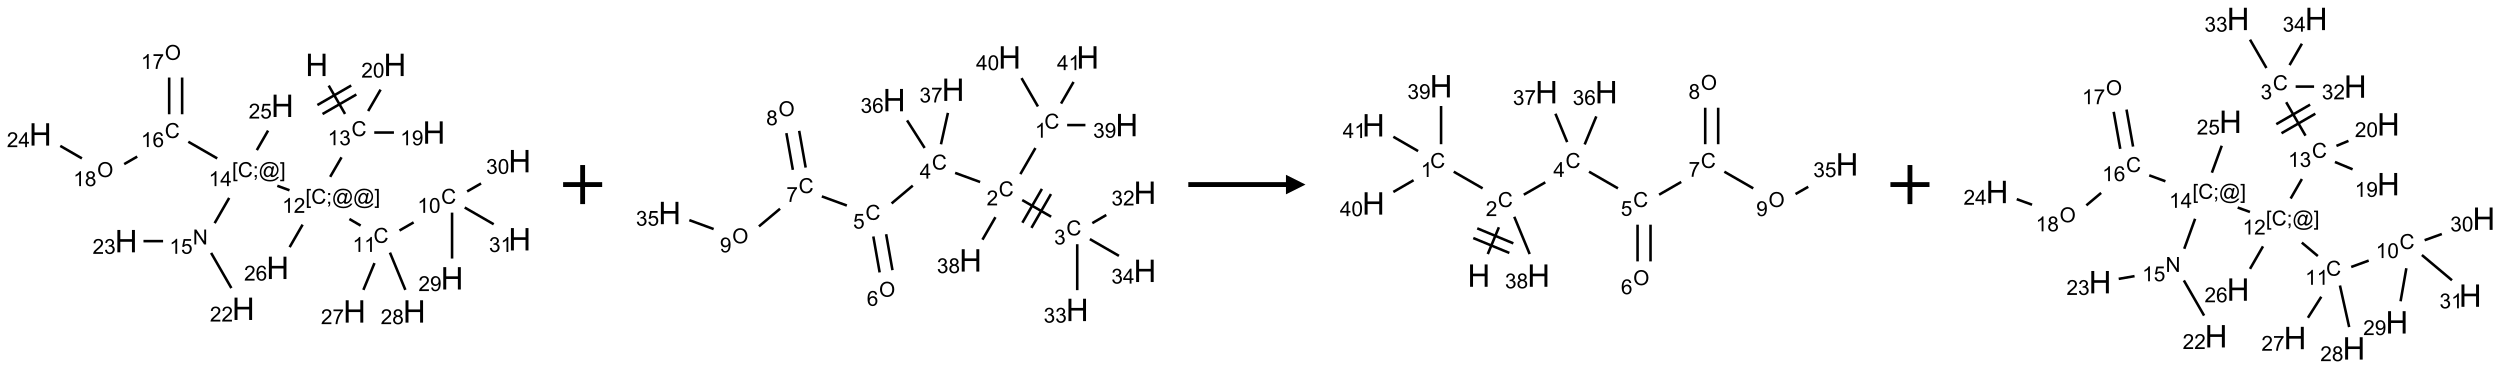 <?xml version="1.0" encoding="UTF-8"?>
<svg xmlns="http://www.w3.org/2000/svg" xmlns:xlink="http://www.w3.org/1999/xlink" width="1280" height="189" viewBox="0 0 1280 189">
<defs>
<g>
<g id="glyph-0-0">
<path d="M 2 0 L 2 -10 L 10 -10 L 10 0 Z M 2.25 -0.25 L 9.75 -0.25 L 9.75 -9.75 L 2.25 -9.75 Z M 2.25 -0.25 "/>
</g>
<g id="glyph-0-1">
<path d="M 1.281 0 L 1.281 -11.453 L 2.797 -11.453 L 2.797 -6.75 L 8.75 -6.75 L 8.75 -11.453 L 10.266 -11.453 L 10.266 0 L 8.75 0 L 8.75 -5.398 L 2.797 -5.398 L 2.797 0 Z M 1.281 0 "/>
</g>
<g id="glyph-1-0">
<path d="M 1.332 0 L 1.332 -6.668 L 6.668 -6.668 L 6.668 0 Z M 1.5 -0.168 L 6.5 -0.168 L 6.5 -6.5 L 1.5 -6.5 Z M 1.5 -0.168 "/>
</g>
<g id="glyph-1-1">
<path d="M 6.27 -2.676 L 7.281 -2.422 C 7.07 -1.594 6.688 -0.961 6.137 -0.523 C 5.586 -0.086 4.914 0.129 4.121 0.129 C 3.297 0.129 2.629 -0.039 2.113 -0.371 C 1.598 -0.707 1.203 -1.191 0.934 -1.828 C 0.664 -2.465 0.531 -3.145 0.531 -3.875 C 0.531 -4.672 0.684 -5.363 0.988 -5.957 C 1.293 -6.547 1.723 -6.996 2.285 -7.305 C 2.844 -7.613 3.461 -7.766 4.137 -7.766 C 4.898 -7.766 5.543 -7.57 6.062 -7.184 C 6.582 -6.793 6.945 -6.246 7.152 -5.543 L 6.156 -5.309 C 5.98 -5.863 5.723 -6.266 5.387 -6.52 C 5.051 -6.773 4.625 -6.902 4.113 -6.902 C 3.527 -6.902 3.039 -6.762 2.645 -6.48 C 2.25 -6.199 1.973 -5.82 1.812 -5.348 C 1.652 -4.871 1.574 -4.383 1.574 -3.879 C 1.574 -3.23 1.668 -2.664 1.855 -2.18 C 2.047 -1.695 2.34 -1.332 2.738 -1.094 C 3.137 -0.855 3.57 -0.734 4.035 -0.734 C 4.602 -0.734 5.082 -0.898 5.473 -1.223 C 5.867 -1.551 6.133 -2.035 6.27 -2.676 Z M 6.27 -2.676 "/>
</g>
<g id="glyph-1-2">
<path d="M 3.973 0 L 3.035 0 L 3.035 -5.973 C 2.809 -5.758 2.516 -5.543 2.148 -5.328 C 1.781 -5.113 1.453 -4.953 1.16 -4.844 L 1.16 -5.75 C 1.684 -5.996 2.145 -6.297 2.535 -6.645 C 2.93 -6.996 3.207 -7.336 3.371 -7.668 L 3.973 -7.668 Z M 3.973 0 "/>
</g>
<g id="glyph-1-3">
<path d="M 0.449 -2.016 L 1.387 -2.141 C 1.492 -1.609 1.676 -1.227 1.934 -0.992 C 2.191 -0.758 2.508 -0.641 2.879 -0.641 C 3.32 -0.641 3.695 -0.793 3.996 -1.098 C 4.301 -1.402 4.453 -1.781 4.453 -2.234 C 4.453 -2.664 4.312 -3.02 4.031 -3.301 C 3.75 -3.578 3.391 -3.719 2.957 -3.719 C 2.781 -3.719 2.562 -3.684 2.297 -3.613 L 2.402 -4.438 C 2.465 -4.43 2.516 -4.426 2.551 -4.426 C 2.949 -4.426 3.312 -4.531 3.629 -4.738 C 3.949 -4.949 4.109 -5.27 4.109 -5.703 C 4.109 -6.047 3.992 -6.332 3.762 -6.559 C 3.527 -6.785 3.227 -6.895 2.859 -6.895 C 2.496 -6.895 2.191 -6.781 1.949 -6.551 C 1.707 -6.324 1.547 -5.98 1.48 -5.52 L 0.543 -5.688 C 0.656 -6.316 0.918 -6.805 1.324 -7.148 C 1.73 -7.492 2.234 -7.668 2.84 -7.668 C 3.254 -7.668 3.641 -7.578 3.988 -7.398 C 4.34 -7.219 4.609 -6.977 4.793 -6.668 C 4.98 -6.359 5.074 -6.031 5.074 -5.684 C 5.074 -5.352 4.984 -5.051 4.809 -4.781 C 4.629 -4.512 4.367 -4.297 4.02 -4.137 C 4.473 -4.031 4.824 -3.816 5.074 -3.488 C 5.324 -3.16 5.449 -2.75 5.449 -2.254 C 5.449 -1.59 5.203 -1.023 4.719 -0.559 C 4.234 -0.098 3.617 0.137 2.875 0.137 C 2.203 0.137 1.648 -0.062 1.207 -0.465 C 0.762 -0.863 0.512 -1.379 0.449 -2.016 Z M 0.449 -2.016 "/>
</g>
<g id="glyph-1-4">
<path d="M 0.723 2.121 L 0.723 -7.637 L 2.793 -7.637 L 2.793 -6.859 L 1.66 -6.859 L 1.66 1.344 L 2.793 1.344 L 2.793 2.121 Z M 0.723 2.121 "/>
</g>
<g id="glyph-1-5">
<path d="M 0.949 -4.465 L 0.949 -5.531 L 2.016 -5.531 L 2.016 -4.465 Z M 0.949 0 L 0.949 -1.066 L 2.016 -1.066 L 2.016 0 C 2.016 0.391 1.945 0.711 1.809 0.949 C 1.668 1.191 1.449 1.379 1.145 1.512 L 0.887 1.109 C 1.082 1.023 1.23 0.895 1.324 0.727 C 1.418 0.559 1.469 0.316 1.48 0 Z M 0.949 0 "/>
</g>
<g id="glyph-1-6">
<path d="M 6.047 -0.848 C 5.82 -0.59 5.57 -0.379 5.289 -0.223 C 5.008 -0.062 4.73 0.016 4.449 0.016 C 4.141 0.016 3.84 -0.074 3.547 -0.254 C 3.254 -0.434 3.02 -0.715 2.836 -1.09 C 2.652 -1.465 2.562 -1.875 2.562 -2.324 C 2.562 -2.875 2.703 -3.43 2.988 -3.98 C 3.27 -4.535 3.621 -4.953 4.043 -5.23 C 4.461 -5.508 4.871 -5.645 5.266 -5.645 C 5.566 -5.645 5.855 -5.566 6.129 -5.41 C 6.402 -5.25 6.641 -5.012 6.84 -4.688 L 7.016 -5.496 L 7.949 -5.496 L 7.199 -2 C 7.094 -1.516 7.043 -1.246 7.043 -1.191 C 7.043 -1.098 7.078 -1.02 7.148 -0.949 C 7.219 -0.883 7.305 -0.848 7.406 -0.848 C 7.59 -0.848 7.832 -0.953 8.129 -1.168 C 8.527 -1.445 8.84 -1.816 9.07 -2.285 C 9.301 -2.75 9.418 -3.234 9.418 -3.73 C 9.418 -4.309 9.27 -4.852 8.973 -5.355 C 8.676 -5.859 8.23 -6.262 7.645 -6.562 C 7.055 -6.863 6.406 -7.016 5.691 -7.016 C 4.879 -7.016 4.137 -6.824 3.465 -6.445 C 2.793 -6.066 2.273 -5.52 1.902 -4.809 C 1.535 -4.098 1.348 -3.34 1.348 -2.527 C 1.348 -1.676 1.535 -0.941 1.902 -0.328 C 2.273 0.285 2.809 0.742 3.508 1.035 C 4.207 1.328 4.984 1.473 5.832 1.473 C 6.742 1.473 7.504 1.32 8.121 1.016 C 8.734 0.711 9.195 0.34 9.5 -0.098 L 10.441 -0.098 C 10.266 0.266 9.961 0.637 9.531 1.016 C 9.102 1.395 8.59 1.695 7.996 1.914 C 7.402 2.133 6.688 2.246 5.848 2.246 C 5.078 2.246 4.367 2.145 3.715 1.949 C 3.066 1.75 2.512 1.453 2.051 1.055 C 1.594 0.656 1.25 0.199 1.016 -0.316 C 0.723 -0.973 0.578 -1.684 0.578 -2.441 C 0.578 -3.289 0.75 -4.098 1.098 -4.863 C 1.523 -5.805 2.125 -6.527 2.902 -7.027 C 3.684 -7.527 4.629 -7.777 5.738 -7.777 C 6.602 -7.777 7.375 -7.602 8.059 -7.246 C 8.746 -6.895 9.285 -6.371 9.684 -5.672 C 10.02 -5.07 10.188 -4.418 10.188 -3.715 C 10.188 -2.707 9.832 -1.812 9.125 -1.031 C 8.492 -0.328 7.801 0.02 7.051 0.02 C 6.812 0.02 6.617 -0.016 6.473 -0.09 C 6.324 -0.16 6.215 -0.266 6.145 -0.402 C 6.102 -0.488 6.066 -0.637 6.047 -0.848 Z M 3.527 -2.262 C 3.527 -1.785 3.641 -1.414 3.863 -1.152 C 4.09 -0.887 4.348 -0.754 4.641 -0.754 C 4.836 -0.754 5.039 -0.812 5.254 -0.93 C 5.469 -1.047 5.676 -1.219 5.871 -1.449 C 6.066 -1.676 6.23 -1.969 6.355 -2.32 C 6.48 -2.672 6.543 -3.027 6.543 -3.379 C 6.543 -3.852 6.426 -4.219 6.191 -4.48 C 5.957 -4.738 5.672 -4.871 5.332 -4.871 C 5.109 -4.871 4.902 -4.812 4.707 -4.699 C 4.512 -4.586 4.32 -4.406 4.137 -4.156 C 3.953 -3.906 3.805 -3.602 3.691 -3.246 C 3.582 -2.887 3.527 -2.559 3.527 -2.262 Z M 3.527 -2.262 "/>
</g>
<g id="glyph-1-7">
<path d="M 2.27 2.121 L 0.203 2.121 L 0.203 1.344 L 1.332 1.344 L 1.332 -6.859 L 0.203 -6.859 L 0.203 -7.637 L 2.27 -7.637 Z M 2.27 2.121 "/>
</g>
<g id="glyph-1-8">
<path d="M 5.371 -0.902 L 5.371 0 L 0.324 0 C 0.316 -0.227 0.352 -0.441 0.434 -0.652 C 0.562 -0.996 0.766 -1.332 1.051 -1.668 C 1.332 -2 1.742 -2.387 2.277 -2.824 C 3.105 -3.504 3.668 -4.043 3.957 -4.441 C 4.25 -4.84 4.395 -5.215 4.395 -5.566 C 4.395 -5.938 4.262 -6.254 3.996 -6.508 C 3.73 -6.762 3.387 -6.891 2.957 -6.891 C 2.508 -6.891 2.145 -6.754 1.875 -6.484 C 1.605 -6.215 1.469 -5.84 1.465 -5.359 L 0.5 -5.457 C 0.566 -6.176 0.812 -6.727 1.246 -7.102 C 1.676 -7.477 2.254 -7.668 2.98 -7.668 C 3.711 -7.668 4.293 -7.465 4.719 -7.059 C 5.145 -6.652 5.359 -6.148 5.359 -5.547 C 5.359 -5.242 5.297 -4.941 5.172 -4.645 C 5.047 -4.352 4.84 -4.039 4.551 -3.715 C 4.262 -3.387 3.777 -2.938 3.105 -2.371 C 2.543 -1.898 2.18 -1.578 2.02 -1.41 C 1.859 -1.242 1.73 -1.07 1.625 -0.902 Z M 5.371 -0.902 "/>
</g>
<g id="glyph-1-9">
<path d="M 0.441 -3.766 C 0.441 -4.668 0.535 -5.395 0.723 -5.945 C 0.906 -6.496 1.184 -6.922 1.551 -7.219 C 1.918 -7.516 2.375 -7.668 2.934 -7.668 C 3.344 -7.668 3.703 -7.586 4.012 -7.418 C 4.32 -7.254 4.574 -7.016 4.777 -6.707 C 4.977 -6.395 5.137 -6.016 5.25 -5.57 C 5.363 -5.125 5.422 -4.523 5.422 -3.766 C 5.422 -2.871 5.328 -2.148 5.145 -1.598 C 4.961 -1.047 4.688 -0.621 4.32 -0.32 C 3.953 -0.02 3.492 0.129 2.934 0.129 C 2.195 0.129 1.617 -0.133 1.199 -0.66 C 0.695 -1.297 0.441 -2.332 0.441 -3.766 Z M 1.406 -3.766 C 1.406 -2.512 1.555 -1.68 1.848 -1.262 C 2.141 -0.848 2.5 -0.641 2.934 -0.641 C 3.363 -0.641 3.727 -0.848 4.02 -1.266 C 4.312 -1.684 4.457 -2.516 4.457 -3.766 C 4.457 -5.023 4.312 -5.859 4.02 -6.27 C 3.727 -6.684 3.359 -6.891 2.922 -6.891 C 2.492 -6.891 2.148 -6.707 1.891 -6.344 C 1.566 -5.879 1.406 -5.02 1.406 -3.766 Z M 1.406 -3.766 "/>
</g>
<g id="glyph-1-10">
<path d="M 0.582 -1.766 L 1.484 -1.848 C 1.562 -1.426 1.707 -1.117 1.922 -0.926 C 2.137 -0.734 2.414 -0.641 2.75 -0.641 C 3.039 -0.641 3.289 -0.707 3.508 -0.84 C 3.727 -0.973 3.902 -1.148 4.043 -1.367 C 4.18 -1.586 4.297 -1.887 4.391 -2.262 C 4.484 -2.637 4.531 -3.016 4.531 -3.406 C 4.531 -3.449 4.531 -3.512 4.527 -3.594 C 4.34 -3.297 4.082 -3.055 3.758 -2.867 C 3.434 -2.68 3.082 -2.59 2.703 -2.59 C 2.07 -2.59 1.535 -2.816 1.098 -3.277 C 0.66 -3.734 0.441 -4.34 0.441 -5.09 C 0.441 -5.863 0.672 -6.484 1.129 -6.957 C 1.586 -7.43 2.156 -7.668 2.844 -7.668 C 3.34 -7.668 3.793 -7.531 4.207 -7.266 C 4.617 -7 4.93 -6.617 5.145 -6.121 C 5.355 -5.629 5.465 -4.91 5.465 -3.973 C 5.465 -2.996 5.359 -2.223 5.145 -1.645 C 4.934 -1.066 4.617 -0.625 4.199 -0.324 C 3.781 -0.02 3.293 0.129 2.73 0.129 C 2.133 0.129 1.645 -0.035 1.266 -0.367 C 0.887 -0.699 0.66 -1.164 0.582 -1.766 Z M 4.422 -5.137 C 4.422 -5.676 4.277 -6.102 3.992 -6.418 C 3.707 -6.734 3.359 -6.891 2.957 -6.891 C 2.543 -6.891 2.18 -6.719 1.871 -6.379 C 1.562 -6.039 1.406 -5.598 1.406 -5.059 C 1.406 -4.57 1.555 -4.176 1.848 -3.871 C 2.141 -3.566 2.5 -3.418 2.934 -3.418 C 3.367 -3.418 3.723 -3.57 4.004 -3.871 C 4.281 -4.176 4.422 -4.598 4.422 -5.137 Z M 4.422 -5.137 "/>
</g>
<g id="glyph-1-11">
<path d="M 0.504 -6.637 L 0.504 -7.535 L 5.449 -7.535 L 5.449 -6.809 C 4.961 -6.289 4.48 -5.602 4.004 -4.746 C 3.527 -3.887 3.156 -3.004 2.895 -2.098 C 2.707 -1.461 2.59 -0.762 2.535 0 L 1.574 0 C 1.582 -0.602 1.703 -1.328 1.926 -2.176 C 2.152 -3.027 2.477 -3.848 2.898 -4.637 C 3.32 -5.426 3.77 -6.094 4.246 -6.637 Z M 0.504 -6.637 "/>
</g>
<g id="glyph-1-12">
<path d="M 1.887 -4.141 C 1.496 -4.281 1.207 -4.484 1.02 -4.75 C 0.832 -5.016 0.738 -5.328 0.738 -5.699 C 0.738 -6.254 0.938 -6.719 1.34 -7.098 C 1.738 -7.477 2.27 -7.668 2.934 -7.668 C 3.598 -7.668 4.137 -7.473 4.543 -7.086 C 4.949 -6.699 5.152 -6.227 5.152 -5.672 C 5.152 -5.316 5.059 -5.008 4.871 -4.746 C 4.688 -4.484 4.406 -4.281 4.027 -4.141 C 4.496 -3.988 4.852 -3.742 5.098 -3.402 C 5.34 -3.062 5.465 -2.656 5.465 -2.184 C 5.465 -1.531 5.234 -0.98 4.77 -0.535 C 4.309 -0.09 3.703 0.129 2.949 0.129 C 2.195 0.129 1.586 -0.094 1.125 -0.539 C 0.664 -0.984 0.434 -1.543 0.434 -2.207 C 0.434 -2.703 0.559 -3.121 0.809 -3.457 C 1.062 -3.793 1.422 -4.02 1.887 -4.141 Z M 1.699 -5.73 C 1.699 -5.367 1.812 -5.074 2.047 -4.844 C 2.281 -4.613 2.582 -4.5 2.953 -4.5 C 3.312 -4.5 3.609 -4.613 3.84 -4.84 C 4.07 -5.066 4.188 -5.348 4.188 -5.676 C 4.188 -6.02 4.07 -6.309 3.832 -6.543 C 3.594 -6.777 3.297 -6.895 2.941 -6.895 C 2.586 -6.895 2.289 -6.781 2.051 -6.551 C 1.816 -6.324 1.699 -6.047 1.699 -5.73 Z M 1.395 -2.203 C 1.395 -1.938 1.461 -1.676 1.586 -1.426 C 1.711 -1.176 1.902 -0.984 2.152 -0.848 C 2.402 -0.711 2.672 -0.641 2.957 -0.641 C 3.406 -0.641 3.777 -0.785 4.066 -1.074 C 4.359 -1.363 4.504 -1.727 4.504 -2.172 C 4.504 -2.625 4.355 -2.996 4.055 -3.293 C 3.754 -3.586 3.379 -3.734 2.926 -3.734 C 2.484 -3.734 2.121 -3.59 1.832 -3.297 C 1.543 -3.004 1.395 -2.641 1.395 -2.203 Z M 1.395 -2.203 "/>
</g>
<g id="glyph-1-13">
<path d="M 3.449 0 L 3.449 -1.828 L 0.137 -1.828 L 0.137 -2.688 L 3.621 -7.637 L 4.387 -7.637 L 4.387 -2.688 L 5.418 -2.688 L 5.418 -1.828 L 4.387 -1.828 L 4.387 0 Z M 3.449 -2.688 L 3.449 -6.129 L 1.059 -2.688 Z M 3.449 -2.688 "/>
</g>
<g id="glyph-1-14">
<path d="M 0.812 0 L 0.812 -7.637 L 1.848 -7.637 L 5.859 -1.641 L 5.859 -7.637 L 6.828 -7.637 L 6.828 0 L 5.793 0 L 1.781 -6 L 1.781 0 Z M 0.812 0 "/>
</g>
<g id="glyph-1-15">
<path d="M 0.441 -2 L 1.426 -2.082 C 1.5 -1.605 1.668 -1.242 1.934 -1.004 C 2.199 -0.762 2.52 -0.641 2.895 -0.641 C 3.348 -0.641 3.73 -0.812 4.043 -1.152 C 4.355 -1.492 4.512 -1.941 4.512 -2.504 C 4.512 -3.039 4.359 -3.461 4.059 -3.77 C 3.758 -4.078 3.367 -4.234 2.879 -4.234 C 2.578 -4.234 2.305 -4.164 2.062 -4.027 C 1.82 -3.891 1.629 -3.715 1.488 -3.496 L 0.609 -3.609 L 1.348 -7.531 L 5.145 -7.531 L 5.145 -6.637 L 2.098 -6.637 L 1.688 -4.582 C 2.145 -4.902 2.625 -5.062 3.129 -5.062 C 3.797 -5.062 4.359 -4.832 4.816 -4.371 C 5.277 -3.91 5.504 -3.312 5.504 -2.59 C 5.504 -1.898 5.305 -1.301 4.902 -0.797 C 4.41 -0.18 3.742 0.129 2.895 0.129 C 2.199 0.129 1.633 -0.062 1.195 -0.453 C 0.758 -0.844 0.504 -1.359 0.441 -2 Z M 0.441 -2 "/>
</g>
<g id="glyph-1-16">
<path d="M 5.309 -5.766 L 4.375 -5.691 C 4.293 -6.059 4.172 -6.328 4.02 -6.496 C 3.766 -6.762 3.453 -6.895 3.082 -6.895 C 2.785 -6.895 2.523 -6.812 2.297 -6.645 C 2 -6.43 1.77 -6.117 1.598 -5.703 C 1.43 -5.289 1.34 -4.703 1.332 -3.938 C 1.559 -4.281 1.836 -4.535 2.16 -4.703 C 2.488 -4.871 2.828 -4.953 3.188 -4.953 C 3.812 -4.953 4.344 -4.723 4.785 -4.262 C 5.223 -3.801 5.441 -3.207 5.441 -2.48 C 5.441 -2 5.34 -1.555 5.133 -1.145 C 4.926 -0.73 4.641 -0.418 4.281 -0.199 C 3.922 0.02 3.512 0.129 3.051 0.129 C 2.27 0.129 1.633 -0.156 1.141 -0.73 C 0.648 -1.305 0.402 -2.254 0.402 -3.574 C 0.402 -5.051 0.672 -6.121 1.219 -6.793 C 1.695 -7.375 2.336 -7.668 3.141 -7.668 C 3.742 -7.668 4.234 -7.5 4.617 -7.16 C 5 -6.824 5.23 -6.359 5.309 -5.766 Z M 1.48 -2.473 C 1.48 -2.152 1.547 -1.844 1.684 -1.547 C 1.82 -1.25 2.016 -1.027 2.262 -0.871 C 2.508 -0.719 2.766 -0.641 3.035 -0.641 C 3.434 -0.641 3.773 -0.801 4.059 -1.121 C 4.344 -1.441 4.484 -1.875 4.484 -2.422 C 4.484 -2.949 4.344 -3.367 4.062 -3.668 C 3.781 -3.973 3.426 -4.125 3 -4.125 C 2.578 -4.125 2.219 -3.973 1.922 -3.668 C 1.625 -3.363 1.48 -2.969 1.48 -2.473 Z M 1.48 -2.473 "/>
</g>
<g id="glyph-1-17">
<path d="M 0.516 -3.719 C 0.516 -4.984 0.855 -5.977 1.535 -6.695 C 2.215 -7.414 3.094 -7.77 4.172 -7.77 C 4.875 -7.77 5.512 -7.602 6.078 -7.266 C 6.645 -6.93 7.074 -6.461 7.371 -5.855 C 7.668 -5.254 7.816 -4.57 7.816 -3.809 C 7.816 -3.035 7.66 -2.34 7.348 -1.73 C 7.035 -1.117 6.594 -0.656 6.02 -0.34 C 5.449 -0.027 4.828 0.129 4.168 0.129 C 3.449 0.129 2.805 -0.043 2.238 -0.391 C 1.672 -0.738 1.246 -1.211 0.953 -1.812 C 0.66 -2.414 0.516 -3.047 0.516 -3.719 Z M 1.559 -3.703 C 1.559 -2.781 1.805 -2.059 2.301 -1.527 C 2.793 -1 3.414 -0.734 4.16 -0.734 C 4.922 -0.734 5.547 -1 6.039 -1.535 C 6.531 -2.07 6.777 -2.828 6.777 -3.812 C 6.777 -4.434 6.672 -4.977 6.461 -5.441 C 6.25 -5.902 5.945 -6.262 5.539 -6.52 C 5.133 -6.773 4.68 -6.902 4.176 -6.902 C 3.461 -6.902 2.848 -6.656 2.332 -6.164 C 1.816 -5.672 1.559 -4.852 1.559 -3.703 Z M 1.559 -3.703 "/>
</g>
</g>
</defs>
<path fill="none" stroke-width="0.033" stroke-linecap="butt" stroke-linejoin="miter" stroke="rgb(0%, 0%, 0%)" stroke-opacity="1" stroke-miterlimit="10" d="M 3.691 0.375 L 3.9 0.738 " transform="matrix(40, 0, 0, 40, 20.656, 28.818)"/>
<path fill="none" stroke-width="0.033" stroke-linecap="butt" stroke-linejoin="miter" stroke="rgb(0%, 0%, 0%)" stroke-opacity="1" stroke-miterlimit="10" d="M 3.612 0.739 L 4.045 0.489 " transform="matrix(40, 0, 0, 40, 20.656, 28.818)"/>
<path fill="none" stroke-width="0.033" stroke-linecap="butt" stroke-linejoin="miter" stroke="rgb(0%, 0%, 0%)" stroke-opacity="1" stroke-miterlimit="10" d="M 3.546 0.624 L 3.979 0.374 " transform="matrix(40, 0, 0, 40, 20.656, 28.818)"/>
<path fill="none" stroke-width="0.033" stroke-linecap="butt" stroke-linejoin="miter" stroke="rgb(0%, 0%, 0%)" stroke-opacity="1" stroke-miterlimit="10" d="M 3.855 1.293 L 3.71 1.543 " transform="matrix(40, 0, 0, 40, 20.656, 28.818)"/>
<path fill="none" stroke-width="0.033" stroke-linecap="butt" stroke-linejoin="miter" stroke="rgb(0%, 0%, 0%)" stroke-opacity="1" stroke-miterlimit="10" d="M 3.956 2.083 L 4.1 2.167 " transform="matrix(40, 0, 0, 40, 20.656, 28.818)"/>
<path fill="none" stroke-width="0.033" stroke-linecap="butt" stroke-linejoin="miter" stroke="rgb(0%, 0%, 0%)" stroke-opacity="1" stroke-miterlimit="10" d="M 4.597 2.23 L 4.778 2.126 " transform="matrix(40, 0, 0, 40, 20.656, 28.818)"/>
<path fill="none" stroke-width="0.033" stroke-linecap="butt" stroke-linejoin="miter" stroke="rgb(0%, 0%, 0%)" stroke-opacity="1" stroke-miterlimit="10" d="M 5.27 2.001 L 5.27 2.589 " transform="matrix(40, 0, 0, 40, 20.656, 28.818)"/>
<path fill="none" stroke-width="0.033" stroke-linecap="butt" stroke-linejoin="miter" stroke="rgb(0%, 0%, 0%)" stroke-opacity="1" stroke-miterlimit="10" d="M 5.463 1.73 L 5.641 1.628 " transform="matrix(40, 0, 0, 40, 20.656, 28.818)"/>
<path fill="none" stroke-width="0.033" stroke-linecap="butt" stroke-linejoin="miter" stroke="rgb(0%, 0%, 0%)" stroke-opacity="1" stroke-miterlimit="10" d="M 5.432 1.936 L 5.803 2.15 " transform="matrix(40, 0, 0, 40, 20.656, 28.818)"/>
<path fill="none" stroke-width="0.033" stroke-linecap="butt" stroke-linejoin="miter" stroke="rgb(0%, 0%, 0%)" stroke-opacity="1" stroke-miterlimit="10" d="M 4.277 2.647 L 4.135 2.99 " transform="matrix(40, 0, 0, 40, 20.656, 28.818)"/>
<path fill="none" stroke-width="0.033" stroke-linecap="butt" stroke-linejoin="miter" stroke="rgb(0%, 0%, 0%)" stroke-opacity="1" stroke-miterlimit="10" d="M 4.475 2.513 L 4.672 2.99 " transform="matrix(40, 0, 0, 40, 20.656, 28.818)"/>
<path fill="none" stroke-width="0.033" stroke-linecap="butt" stroke-linejoin="miter" stroke="rgb(0%, 0%, 0%)" stroke-opacity="1" stroke-miterlimit="10" d="M 3.189 1.715 L 3.033 1.658 " transform="matrix(40, 0, 0, 40, 20.656, 28.818)"/>
<path fill="none" stroke-width="0.033" stroke-linecap="butt" stroke-linejoin="miter" stroke="rgb(0%, 0%, 0%)" stroke-opacity="1" stroke-miterlimit="10" d="M 2.417 1.813 L 2.231 2.136 " transform="matrix(40, 0, 0, 40, 20.656, 28.818)"/>
<path fill="none" stroke-width="0.033" stroke-linecap="butt" stroke-linejoin="miter" stroke="rgb(0%, 0%, 0%)" stroke-opacity="1" stroke-miterlimit="10" d="M 2.186 2.517 L 2.445 2.967 " transform="matrix(40, 0, 0, 40, 20.656, 28.818)"/>
<path fill="none" stroke-width="0.033" stroke-linecap="butt" stroke-linejoin="miter" stroke="rgb(0%, 0%, 0%)" stroke-opacity="1" stroke-miterlimit="10" d="M 1.571 2.366 L 1.32 2.366 " transform="matrix(40, 0, 0, 40, 20.656, 28.818)"/>
<path fill="none" stroke-width="0.033" stroke-linecap="butt" stroke-linejoin="miter" stroke="rgb(0%, 0%, 0%)" stroke-opacity="1" stroke-miterlimit="10" d="M 2.264 1.307 L 1.894 1.094 " transform="matrix(40, 0, 0, 40, 20.656, 28.818)"/>
<path fill="none" stroke-width="0.033" stroke-linecap="butt" stroke-linejoin="miter" stroke="rgb(0%, 0%, 0%)" stroke-opacity="1" stroke-miterlimit="10" d="M 1.815 0.742 L 1.815 0.272 " transform="matrix(40, 0, 0, 40, 20.656, 28.818)"/>
<path fill="none" stroke-width="0.033" stroke-linecap="butt" stroke-linejoin="miter" stroke="rgb(0%, 0%, 0%)" stroke-opacity="1" stroke-miterlimit="10" d="M 1.649 0.742 L 1.649 0.272 " transform="matrix(40, 0, 0, 40, 20.656, 28.818)"/>
<path fill="none" stroke-width="0.033" stroke-linecap="butt" stroke-linejoin="miter" stroke="rgb(0%, 0%, 0%)" stroke-opacity="1" stroke-miterlimit="10" d="M 1.24 1.284 L 1.073 1.38 " transform="matrix(40, 0, 0, 40, 20.656, 28.818)"/>
<path fill="none" stroke-width="0.033" stroke-linecap="butt" stroke-linejoin="miter" stroke="rgb(0%, 0%, 0%)" stroke-opacity="1" stroke-miterlimit="10" d="M 0.532 1.307 L 0.255 1.147 " transform="matrix(40, 0, 0, 40, 20.656, 28.818)"/>
<path fill="none" stroke-width="0.033" stroke-linecap="butt" stroke-linejoin="miter" stroke="rgb(0%, 0%, 0%)" stroke-opacity="1" stroke-miterlimit="10" d="M 2.771 1.201 L 2.915 0.951 " transform="matrix(40, 0, 0, 40, 20.656, 28.818)"/>
<path fill="none" stroke-width="0.033" stroke-linecap="butt" stroke-linejoin="miter" stroke="rgb(0%, 0%, 0%)" stroke-opacity="1" stroke-miterlimit="10" d="M 3.357 2.155 L 3.191 2.443 " transform="matrix(40, 0, 0, 40, 20.656, 28.818)"/>
<path fill="none" stroke-width="0.033" stroke-linecap="butt" stroke-linejoin="miter" stroke="rgb(0%, 0%, 0%)" stroke-opacity="1" stroke-miterlimit="10" d="M 4.274 0.976 L 4.526 0.976 " transform="matrix(40, 0, 0, 40, 20.656, 28.818)"/>
<path fill="none" stroke-width="0.033" stroke-linecap="butt" stroke-linejoin="miter" stroke="rgb(0%, 0%, 0%)" stroke-opacity="1" stroke-miterlimit="10" d="M 4.196 0.701 L 4.355 0.427 " transform="matrix(40, 0, 0, 40, 20.656, 28.818)"/>
<g fill="rgb(0%, 0%, 0%)" fill-opacity="1">
<use xlink:href="#glyph-0-1" x="156.395" y="38.945"/>
</g>
<g fill="rgb(0%, 0%, 0%)" fill-opacity="1">
<use xlink:href="#glyph-1-1" x="179.949" y="69.703"/>
</g>
<g fill="rgb(0%, 0%, 0%)" fill-opacity="1">
<use xlink:href="#glyph-1-2" x="167.766" y="74.34"/>
<use xlink:href="#glyph-1-3" x="173.698" y="74.34"/>
</g>
<g fill="rgb(0%, 0%, 0%)" fill-opacity="1">
<use xlink:href="#glyph-1-4" x="156.379" y="104.352"/>
<use xlink:href="#glyph-1-1" x="159.342" y="104.352"/>
<use xlink:href="#glyph-1-5" x="167.046" y="104.352"/>
<use xlink:href="#glyph-1-6" x="170.009" y="104.352"/>
<use xlink:href="#glyph-1-6" x="180.837" y="104.352"/>
<use xlink:href="#glyph-1-7" x="191.665" y="104.352"/>
</g>
<g fill="rgb(0%, 0%, 0%)" fill-opacity="1">
<use xlink:href="#glyph-1-2" x="144.469" y="108.98"/>
<use xlink:href="#glyph-1-8" x="150.401" y="108.98"/>
</g>
<g fill="rgb(0%, 0%, 0%)" fill-opacity="1">
<use xlink:href="#glyph-1-1" x="191.215" y="124.344"/>
</g>
<g fill="rgb(0%, 0%, 0%)" fill-opacity="1">
<use xlink:href="#glyph-1-2" x="180.504" y="128.98"/>
<use xlink:href="#glyph-1-2" x="186.436" y="128.98"/>
</g>
<g fill="rgb(0%, 0%, 0%)" fill-opacity="1">
<use xlink:href="#glyph-1-1" x="225.855" y="104.344"/>
</g>
<g fill="rgb(0%, 0%, 0%)" fill-opacity="1">
<use xlink:href="#glyph-1-2" x="213.699" y="108.98"/>
<use xlink:href="#glyph-1-9" x="219.632" y="108.98"/>
</g>
<g fill="rgb(0%, 0%, 0%)" fill-opacity="1">
<use xlink:href="#glyph-0-1" x="225.676" y="148.227"/>
</g>
<g fill="rgb(0%, 0%, 0%)" fill-opacity="1">
<use xlink:href="#glyph-1-8" x="214.23" y="149.02"/>
<use xlink:href="#glyph-1-10" x="220.163" y="149.02"/>
</g>
<g fill="rgb(0%, 0%, 0%)" fill-opacity="1">
<use xlink:href="#glyph-0-1" x="260.316" y="88.227"/>
</g>
<g fill="rgb(0%, 0%, 0%)" fill-opacity="1">
<use xlink:href="#glyph-1-3" x="248.91" y="89.02"/>
<use xlink:href="#glyph-1-9" x="254.842" y="89.02"/>
</g>
<g fill="rgb(0%, 0%, 0%)" fill-opacity="1">
<use xlink:href="#glyph-0-1" x="260.316" y="128.227"/>
</g>
<g fill="rgb(0%, 0%, 0%)" fill-opacity="1">
<use xlink:href="#glyph-1-3" x="250.359" y="129.02"/>
<use xlink:href="#glyph-1-2" x="256.292" y="129.02"/>
</g>
<g fill="rgb(0%, 0%, 0%)" fill-opacity="1">
<use xlink:href="#glyph-0-1" x="175.727" y="165.184"/>
</g>
<g fill="rgb(0%, 0%, 0%)" fill-opacity="1">
<use xlink:href="#glyph-1-8" x="164.297" y="165.973"/>
<use xlink:href="#glyph-1-11" x="170.229" y="165.973"/>
</g>
<g fill="rgb(0%, 0%, 0%)" fill-opacity="1">
<use xlink:href="#glyph-0-1" x="206.344" y="165.184"/>
</g>
<g fill="rgb(0%, 0%, 0%)" fill-opacity="1">
<use xlink:href="#glyph-1-8" x="194.895" y="165.973"/>
<use xlink:href="#glyph-1-12" x="200.827" y="165.973"/>
</g>
<g fill="rgb(0%, 0%, 0%)" fill-opacity="1">
<use xlink:href="#glyph-1-4" x="118.793" y="90.672"/>
<use xlink:href="#glyph-1-1" x="121.757" y="90.672"/>
<use xlink:href="#glyph-1-5" x="129.46" y="90.672"/>
<use xlink:href="#glyph-1-6" x="132.423" y="90.672"/>
<use xlink:href="#glyph-1-7" x="143.251" y="90.672"/>
</g>
<g fill="rgb(0%, 0%, 0%)" fill-opacity="1">
<use xlink:href="#glyph-1-2" x="106.832" y="95.301"/>
<use xlink:href="#glyph-1-13" x="112.764" y="95.301"/>
</g>
<g fill="rgb(0%, 0%, 0%)" fill-opacity="1">
<use xlink:href="#glyph-1-14" x="98.707" y="125.172"/>
</g>
<g fill="rgb(0%, 0%, 0%)" fill-opacity="1">
<use xlink:href="#glyph-1-2" x="86.746" y="129.941"/>
<use xlink:href="#glyph-1-15" x="92.678" y="129.941"/>
</g>
<g fill="rgb(0%, 0%, 0%)" fill-opacity="1">
<use xlink:href="#glyph-0-1" x="118.809" y="163.828"/>
</g>
<g fill="rgb(0%, 0%, 0%)" fill-opacity="1">
<use xlink:href="#glyph-1-8" x="107.453" y="164.621"/>
<use xlink:href="#glyph-1-8" x="113.385" y="164.621"/>
</g>
<g fill="rgb(0%, 0%, 0%)" fill-opacity="1">
<use xlink:href="#glyph-0-1" x="58.809" y="129.188"/>
</g>
<g fill="rgb(0%, 0%, 0%)" fill-opacity="1">
<use xlink:href="#glyph-1-8" x="47.375" y="129.98"/>
<use xlink:href="#glyph-1-3" x="53.307" y="129.98"/>
</g>
<g fill="rgb(0%, 0%, 0%)" fill-opacity="1">
<use xlink:href="#glyph-1-1" x="84.344" y="70.664"/>
</g>
<g fill="rgb(0%, 0%, 0%)" fill-opacity="1">
<use xlink:href="#glyph-1-2" x="72.164" y="75.301"/>
<use xlink:href="#glyph-1-16" x="78.096" y="75.301"/>
</g>
<g fill="rgb(0%, 0%, 0%)" fill-opacity="1">
<use xlink:href="#glyph-1-17" x="84.359" y="30.668"/>
</g>
<g fill="rgb(0%, 0%, 0%)" fill-opacity="1">
<use xlink:href="#glyph-1-2" x="72.16" y="35.301"/>
<use xlink:href="#glyph-1-11" x="78.092" y="35.301"/>
</g>
<g fill="rgb(0%, 0%, 0%)" fill-opacity="1">
<use xlink:href="#glyph-1-17" x="49.719" y="90.668"/>
</g>
<g fill="rgb(0%, 0%, 0%)" fill-opacity="1">
<use xlink:href="#glyph-1-2" x="37.504" y="95.301"/>
<use xlink:href="#glyph-1-12" x="43.436" y="95.301"/>
</g>
<g fill="rgb(0%, 0%, 0%)" fill-opacity="1">
<use xlink:href="#glyph-0-1" x="14.883" y="74.547"/>
</g>
<g fill="rgb(0%, 0%, 0%)" fill-opacity="1">
<use xlink:href="#glyph-1-8" x="3.484" y="75.34"/>
<use xlink:href="#glyph-1-13" x="9.417" y="75.34"/>
</g>
<g fill="rgb(0%, 0%, 0%)" fill-opacity="1">
<use xlink:href="#glyph-0-1" x="138.809" y="59.906"/>
</g>
<g fill="rgb(0%, 0%, 0%)" fill-opacity="1">
<use xlink:href="#glyph-1-8" x="127.316" y="60.695"/>
<use xlink:href="#glyph-1-15" x="133.249" y="60.695"/>
</g>
<g fill="rgb(0%, 0%, 0%)" fill-opacity="1">
<use xlink:href="#glyph-0-1" x="136.395" y="142.867"/>
</g>
<g fill="rgb(0%, 0%, 0%)" fill-opacity="1">
<use xlink:href="#glyph-1-8" x="124.969" y="143.66"/>
<use xlink:href="#glyph-1-16" x="130.901" y="143.66"/>
</g>
<g fill="rgb(0%, 0%, 0%)" fill-opacity="1">
<use xlink:href="#glyph-0-1" x="216.395" y="73.586"/>
</g>
<g fill="rgb(0%, 0%, 0%)" fill-opacity="1">
<use xlink:href="#glyph-1-2" x="204.945" y="74.379"/>
<use xlink:href="#glyph-1-10" x="210.878" y="74.379"/>
</g>
<g fill="rgb(0%, 0%, 0%)" fill-opacity="1">
<use xlink:href="#glyph-0-1" x="196.395" y="38.945"/>
</g>
<g fill="rgb(0%, 0%, 0%)" fill-opacity="1">
<use xlink:href="#glyph-1-8" x="184.988" y="39.738"/>
<use xlink:href="#glyph-1-9" x="190.921" y="39.738"/>
</g>
<path fill="none" stroke-width="0.062" stroke-linecap="butt" stroke-linejoin="miter" stroke="rgb(0%, 0%, 0%)" stroke-opacity="1" stroke-miterlimit="10" d="M 0 0 L 0.5 0 M 0.25 -0.25 L 0.25 0.25 " transform="matrix(40, 0, 0, 40, 288.312, 94.5)"/>
<path fill="none" stroke-width="0.033" stroke-linecap="butt" stroke-linejoin="miter" stroke="rgb(0%, 0%, 0%)" stroke-opacity="1" stroke-miterlimit="10" d="M 4.682 1.16 L 4.489 1.494 " transform="matrix(40, 0, 0, 40, 342.859, 29.395)"/>
<path fill="none" stroke-width="0.033" stroke-linecap="butt" stroke-linejoin="miter" stroke="rgb(0%, 0%, 0%)" stroke-opacity="1" stroke-miterlimit="10" d="M 4.513 1.826 L 4.883 2.039 " transform="matrix(40, 0, 0, 40, 342.859, 29.395)"/>
<path fill="none" stroke-width="0.033" stroke-linecap="butt" stroke-linejoin="miter" stroke="rgb(0%, 0%, 0%)" stroke-opacity="1" stroke-miterlimit="10" d="M 4.631 2.182 L 4.881 1.749 " transform="matrix(40, 0, 0, 40, 342.859, 29.395)"/>
<path fill="none" stroke-width="0.033" stroke-linecap="butt" stroke-linejoin="miter" stroke="rgb(0%, 0%, 0%)" stroke-opacity="1" stroke-miterlimit="10" d="M 4.515 2.116 L 4.765 1.683 " transform="matrix(40, 0, 0, 40, 342.859, 29.395)"/>
<path fill="none" stroke-width="0.033" stroke-linecap="butt" stroke-linejoin="miter" stroke="rgb(0%, 0%, 0%)" stroke-opacity="1" stroke-miterlimit="10" d="M 5.41 2.121 L 5.589 2.017 " transform="matrix(40, 0, 0, 40, 342.859, 29.395)"/>
<path fill="none" stroke-width="0.033" stroke-linecap="butt" stroke-linejoin="miter" stroke="rgb(0%, 0%, 0%)" stroke-opacity="1" stroke-miterlimit="10" d="M 5.217 2.391 L 5.217 2.979 " transform="matrix(40, 0, 0, 40, 342.859, 29.395)"/>
<path fill="none" stroke-width="0.033" stroke-linecap="butt" stroke-linejoin="miter" stroke="rgb(0%, 0%, 0%)" stroke-opacity="1" stroke-miterlimit="10" d="M 5.379 2.326 L 5.751 2.54 " transform="matrix(40, 0, 0, 40, 342.859, 29.395)"/>
<path fill="none" stroke-width="0.033" stroke-linecap="butt" stroke-linejoin="miter" stroke="rgb(0%, 0%, 0%)" stroke-opacity="1" stroke-miterlimit="10" d="M 3.974 1.595 L 3.654 1.478 " transform="matrix(40, 0, 0, 40, 342.859, 29.395)"/>
<path fill="none" stroke-width="0.033" stroke-linecap="butt" stroke-linejoin="miter" stroke="rgb(0%, 0%, 0%)" stroke-opacity="1" stroke-miterlimit="10" d="M 3.112 1.641 L 2.841 1.869 " transform="matrix(40, 0, 0, 40, 342.859, 29.395)"/>
<path fill="none" stroke-width="0.033" stroke-linecap="butt" stroke-linejoin="miter" stroke="rgb(0%, 0%, 0%)" stroke-opacity="1" stroke-miterlimit="10" d="M 2.607 2.292 L 2.688 2.752 " transform="matrix(40, 0, 0, 40, 342.859, 29.395)"/>
<path fill="none" stroke-width="0.033" stroke-linecap="butt" stroke-linejoin="miter" stroke="rgb(0%, 0%, 0%)" stroke-opacity="1" stroke-miterlimit="10" d="M 2.771 2.263 L 2.852 2.723 " transform="matrix(40, 0, 0, 40, 342.859, 29.395)"/>
<path fill="none" stroke-width="0.033" stroke-linecap="butt" stroke-linejoin="miter" stroke="rgb(0%, 0%, 0%)" stroke-opacity="1" stroke-miterlimit="10" d="M 2.268 1.896 L 1.948 1.779 " transform="matrix(40, 0, 0, 40, 342.859, 29.395)"/>
<path fill="none" stroke-width="0.033" stroke-linecap="butt" stroke-linejoin="miter" stroke="rgb(0%, 0%, 0%)" stroke-opacity="1" stroke-miterlimit="10" d="M 1.741 1.41 L 1.658 0.94 " transform="matrix(40, 0, 0, 40, 342.859, 29.395)"/>
<path fill="none" stroke-width="0.033" stroke-linecap="butt" stroke-linejoin="miter" stroke="rgb(0%, 0%, 0%)" stroke-opacity="1" stroke-miterlimit="10" d="M 1.577 1.439 L 1.494 0.969 " transform="matrix(40, 0, 0, 40, 342.859, 29.395)"/>
<path fill="none" stroke-width="0.033" stroke-linecap="butt" stroke-linejoin="miter" stroke="rgb(0%, 0%, 0%)" stroke-opacity="1" stroke-miterlimit="10" d="M 1.413 1.937 L 1.143 2.163 " transform="matrix(40, 0, 0, 40, 342.859, 29.395)"/>
<path fill="none" stroke-width="0.033" stroke-linecap="butt" stroke-linejoin="miter" stroke="rgb(0%, 0%, 0%)" stroke-opacity="1" stroke-miterlimit="10" d="M 0.563 2.197 L 0.252 2.083 " transform="matrix(40, 0, 0, 40, 342.859, 29.395)"/>
<path fill="none" stroke-width="0.033" stroke-linecap="butt" stroke-linejoin="miter" stroke="rgb(0%, 0%, 0%)" stroke-opacity="1" stroke-miterlimit="10" d="M 3.264 1.159 L 3.039 0.806 " transform="matrix(40, 0, 0, 40, 342.859, 29.395)"/>
<path fill="none" stroke-width="0.033" stroke-linecap="butt" stroke-linejoin="miter" stroke="rgb(0%, 0%, 0%)" stroke-opacity="1" stroke-miterlimit="10" d="M 3.473 1.112 L 3.562 0.71 " transform="matrix(40, 0, 0, 40, 342.859, 29.395)"/>
<path fill="none" stroke-width="0.033" stroke-linecap="butt" stroke-linejoin="miter" stroke="rgb(0%, 0%, 0%)" stroke-opacity="1" stroke-miterlimit="10" d="M 4.17 2.045 L 4.004 2.333 " transform="matrix(40, 0, 0, 40, 342.859, 29.395)"/>
<path fill="none" stroke-width="0.033" stroke-linecap="butt" stroke-linejoin="miter" stroke="rgb(0%, 0%, 0%)" stroke-opacity="1" stroke-miterlimit="10" d="M 5.088 0.866 L 5.322 0.866 " transform="matrix(40, 0, 0, 40, 342.859, 29.395)"/>
<path fill="none" stroke-width="0.033" stroke-linecap="butt" stroke-linejoin="miter" stroke="rgb(0%, 0%, 0%)" stroke-opacity="1" stroke-miterlimit="10" d="M 4.714 0.628 L 4.504 0.265 " transform="matrix(40, 0, 0, 40, 342.859, 29.395)"/>
<path fill="none" stroke-width="0.033" stroke-linecap="butt" stroke-linejoin="miter" stroke="rgb(0%, 0%, 0%)" stroke-opacity="1" stroke-miterlimit="10" d="M 5.01 0.591 L 5.17 0.314 " transform="matrix(40, 0, 0, 40, 342.859, 29.395)"/>
<g fill="rgb(0%, 0%, 0%)" fill-opacity="1">
<use xlink:href="#glyph-1-1" x="534.688" y="65.879"/>
</g>
<g fill="rgb(0%, 0%, 0%)" fill-opacity="1">
<use xlink:href="#glyph-1-2" x="529.91" y="70.516"/>
</g>
<g fill="rgb(0%, 0%, 0%)" fill-opacity="1">
<use xlink:href="#glyph-1-1" x="511.312" y="100.52"/>
</g>
<g fill="rgb(0%, 0%, 0%)" fill-opacity="1">
<use xlink:href="#glyph-1-8" x="505.141" y="105.156"/>
</g>
<g fill="rgb(0%, 0%, 0%)" fill-opacity="1">
<use xlink:href="#glyph-1-1" x="545.953" y="120.52"/>
</g>
<g fill="rgb(0%, 0%, 0%)" fill-opacity="1">
<use xlink:href="#glyph-1-3" x="539.703" y="125.156"/>
</g>
<g fill="rgb(0%, 0%, 0%)" fill-opacity="1">
<use xlink:href="#glyph-0-1" x="580.414" y="104.402"/>
</g>
<g fill="rgb(0%, 0%, 0%)" fill-opacity="1">
<use xlink:href="#glyph-1-3" x="569.059" y="105.195"/>
<use xlink:href="#glyph-1-8" x="574.991" y="105.195"/>
</g>
<g fill="rgb(0%, 0%, 0%)" fill-opacity="1">
<use xlink:href="#glyph-0-1" x="545.773" y="164.402"/>
</g>
<g fill="rgb(0%, 0%, 0%)" fill-opacity="1">
<use xlink:href="#glyph-1-3" x="534.34" y="165.195"/>
<use xlink:href="#glyph-1-3" x="540.272" y="165.195"/>
</g>
<g fill="rgb(0%, 0%, 0%)" fill-opacity="1">
<use xlink:href="#glyph-0-1" x="580.414" y="144.402"/>
</g>
<g fill="rgb(0%, 0%, 0%)" fill-opacity="1">
<use xlink:href="#glyph-1-3" x="569.012" y="145.195"/>
<use xlink:href="#glyph-1-13" x="574.944" y="145.195"/>
</g>
<g fill="rgb(0%, 0%, 0%)" fill-opacity="1">
<use xlink:href="#glyph-1-1" x="477.102" y="86.84"/>
</g>
<g fill="rgb(0%, 0%, 0%)" fill-opacity="1">
<use xlink:href="#glyph-1-13" x="470.879" y="91.445"/>
</g>
<g fill="rgb(0%, 0%, 0%)" fill-opacity="1">
<use xlink:href="#glyph-1-1" x="443.082" y="112.551"/>
</g>
<g fill="rgb(0%, 0%, 0%)" fill-opacity="1">
<use xlink:href="#glyph-1-15" x="436.773" y="117.055"/>
</g>
<g fill="rgb(0%, 0%, 0%)" fill-opacity="1">
<use xlink:href="#glyph-1-17" x="450.047" y="151.949"/>
</g>
<g fill="rgb(0%, 0%, 0%)" fill-opacity="1">
<use xlink:href="#glyph-1-16" x="443.785" y="156.582"/>
</g>
<g fill="rgb(0%, 0%, 0%)" fill-opacity="1">
<use xlink:href="#glyph-1-1" x="408.871" y="98.871"/>
</g>
<g fill="rgb(0%, 0%, 0%)" fill-opacity="1">
<use xlink:href="#glyph-1-11" x="402.617" y="103.379"/>
</g>
<g fill="rgb(0%, 0%, 0%)" fill-opacity="1">
<use xlink:href="#glyph-1-17" x="398.566" y="59.484"/>
</g>
<g fill="rgb(0%, 0%, 0%)" fill-opacity="1">
<use xlink:href="#glyph-1-12" x="392.285" y="64.113"/>
</g>
<g fill="rgb(0%, 0%, 0%)" fill-opacity="1">
<use xlink:href="#glyph-1-17" x="374.871" y="124.586"/>
</g>
<g fill="rgb(0%, 0%, 0%)" fill-opacity="1">
<use xlink:href="#glyph-1-10" x="368.586" y="129.219"/>
</g>
<g fill="rgb(0%, 0%, 0%)" fill-opacity="1">
<use xlink:href="#glyph-0-1" x="337.086" y="114.785"/>
</g>
<g fill="rgb(0%, 0%, 0%)" fill-opacity="1">
<use xlink:href="#glyph-1-3" x="325.598" y="115.578"/>
<use xlink:href="#glyph-1-15" x="331.53" y="115.578"/>
</g>
<g fill="rgb(0%, 0%, 0%)" fill-opacity="1">
<use xlink:href="#glyph-0-1" x="452.055" y="56.988"/>
</g>
<g fill="rgb(0%, 0%, 0%)" fill-opacity="1">
<use xlink:href="#glyph-1-3" x="440.625" y="57.781"/>
<use xlink:href="#glyph-1-16" x="446.557" y="57.781"/>
</g>
<g fill="rgb(0%, 0%, 0%)" fill-opacity="1">
<use xlink:href="#glyph-0-1" x="482.203" y="51.672"/>
</g>
<g fill="rgb(0%, 0%, 0%)" fill-opacity="1">
<use xlink:href="#glyph-1-3" x="470.77" y="52.465"/>
<use xlink:href="#glyph-1-11" x="476.702" y="52.465"/>
</g>
<g fill="rgb(0%, 0%, 0%)" fill-opacity="1">
<use xlink:href="#glyph-0-1" x="491.133" y="139.047"/>
</g>
<g fill="rgb(0%, 0%, 0%)" fill-opacity="1">
<use xlink:href="#glyph-1-3" x="479.684" y="139.836"/>
<use xlink:href="#glyph-1-12" x="485.616" y="139.836"/>
</g>
<g fill="rgb(0%, 0%, 0%)" fill-opacity="1">
<use xlink:href="#glyph-0-1" x="571.133" y="69.762"/>
</g>
<g fill="rgb(0%, 0%, 0%)" fill-opacity="1">
<use xlink:href="#glyph-1-3" x="559.684" y="70.555"/>
<use xlink:href="#glyph-1-10" x="565.616" y="70.555"/>
</g>
<g fill="rgb(0%, 0%, 0%)" fill-opacity="1">
<use xlink:href="#glyph-0-1" x="511.133" y="35.121"/>
</g>
<g fill="rgb(0%, 0%, 0%)" fill-opacity="1">
<use xlink:href="#glyph-1-13" x="499.727" y="35.914"/>
<use xlink:href="#glyph-1-9" x="505.659" y="35.914"/>
</g>
<g fill="rgb(0%, 0%, 0%)" fill-opacity="1">
<use xlink:href="#glyph-0-1" x="551.133" y="35.121"/>
</g>
<g fill="rgb(0%, 0%, 0%)" fill-opacity="1">
<use xlink:href="#glyph-1-13" x="541.176" y="35.914"/>
<use xlink:href="#glyph-1-2" x="547.108" y="35.914"/>
</g>
<path fill-rule="nonzero" fill="rgb(0%, 0%, 0%)" fill-opacity="1" d="M 608.41 95.75 L 658.41 95.75 L 658.41 99.5 L 668.41 94.5 L 658.41 89.5 L 658.41 93.25 L 608.41 93.25 "/>
<path fill="none" stroke-width="0.033" stroke-linecap="butt" stroke-linejoin="miter" stroke="rgb(0%, 0%, 0%)" stroke-opacity="1" stroke-miterlimit="10" d="M 1.464 2.148 L 1.606 1.805 " transform="matrix(40, 0, 0, 40, 703.188, 44.156)"/>
<path fill="none" stroke-width="0.033" stroke-linecap="butt" stroke-linejoin="miter" stroke="rgb(0%, 0%, 0%)" stroke-opacity="1" stroke-miterlimit="10" d="M 1.791 2.011 L 1.329 1.819 " transform="matrix(40, 0, 0, 40, 703.188, 44.156)"/>
<path fill="none" stroke-width="0.033" stroke-linecap="butt" stroke-linejoin="miter" stroke="rgb(0%, 0%, 0%)" stroke-opacity="1" stroke-miterlimit="10" d="M 1.74 2.134 L 1.278 1.943 " transform="matrix(40, 0, 0, 40, 703.188, 44.156)"/>
<path fill="none" stroke-width="0.033" stroke-linecap="butt" stroke-linejoin="miter" stroke="rgb(0%, 0%, 0%)" stroke-opacity="1" stroke-miterlimit="10" d="M 1.398 1.307 L 1.028 1.094 " transform="matrix(40, 0, 0, 40, 703.188, 44.156)"/>
<path fill="none" stroke-width="0.033" stroke-linecap="butt" stroke-linejoin="miter" stroke="rgb(0%, 0%, 0%)" stroke-opacity="1" stroke-miterlimit="10" d="M 0.866 0.742 L 0.866 0.253 " transform="matrix(40, 0, 0, 40, 703.188, 44.156)"/>
<path fill="none" stroke-width="0.033" stroke-linecap="butt" stroke-linejoin="miter" stroke="rgb(0%, 0%, 0%)" stroke-opacity="1" stroke-miterlimit="10" d="M 0.514 1.203 L 0.255 1.353 " transform="matrix(40, 0, 0, 40, 703.188, 44.156)"/>
<path fill="none" stroke-width="0.033" stroke-linecap="butt" stroke-linejoin="miter" stroke="rgb(0%, 0%, 0%)" stroke-opacity="1" stroke-miterlimit="10" d="M 0.572 0.83 L 0.255 0.647 " transform="matrix(40, 0, 0, 40, 703.188, 44.156)"/>
<path fill="none" stroke-width="0.033" stroke-linecap="butt" stroke-linejoin="miter" stroke="rgb(0%, 0%, 0%)" stroke-opacity="1" stroke-miterlimit="10" d="M 1.925 1.388 L 2.2 1.23 " transform="matrix(40, 0, 0, 40, 703.188, 44.156)"/>
<path fill="none" stroke-width="0.033" stroke-linecap="butt" stroke-linejoin="miter" stroke="rgb(0%, 0%, 0%)" stroke-opacity="1" stroke-miterlimit="10" d="M 2.76 1.094 L 3.13 1.307 " transform="matrix(40, 0, 0, 40, 703.188, 44.156)"/>
<path fill="none" stroke-width="0.033" stroke-linecap="butt" stroke-linejoin="miter" stroke="rgb(0%, 0%, 0%)" stroke-opacity="1" stroke-miterlimit="10" d="M 3.381 1.772 L 3.381 2.242 " transform="matrix(40, 0, 0, 40, 703.188, 44.156)"/>
<path fill="none" stroke-width="0.033" stroke-linecap="butt" stroke-linejoin="miter" stroke="rgb(0%, 0%, 0%)" stroke-opacity="1" stroke-miterlimit="10" d="M 3.547 1.772 L 3.547 2.242 " transform="matrix(40, 0, 0, 40, 703.188, 44.156)"/>
<path fill="none" stroke-width="0.033" stroke-linecap="butt" stroke-linejoin="miter" stroke="rgb(0%, 0%, 0%)" stroke-opacity="1" stroke-miterlimit="10" d="M 3.657 1.388 L 3.94 1.225 " transform="matrix(40, 0, 0, 40, 703.188, 44.156)"/>
<path fill="none" stroke-width="0.033" stroke-linecap="butt" stroke-linejoin="miter" stroke="rgb(0%, 0%, 0%)" stroke-opacity="1" stroke-miterlimit="10" d="M 4.413 0.742 L 4.413 0.275 " transform="matrix(40, 0, 0, 40, 703.188, 44.156)"/>
<path fill="none" stroke-width="0.033" stroke-linecap="butt" stroke-linejoin="miter" stroke="rgb(0%, 0%, 0%)" stroke-opacity="1" stroke-miterlimit="10" d="M 4.247 0.742 L 4.247 0.275 " transform="matrix(40, 0, 0, 40, 703.188, 44.156)"/>
<path fill="none" stroke-width="0.033" stroke-linecap="butt" stroke-linejoin="miter" stroke="rgb(0%, 0%, 0%)" stroke-opacity="1" stroke-miterlimit="10" d="M 4.492 1.094 L 4.862 1.307 " transform="matrix(40, 0, 0, 40, 703.188, 44.156)"/>
<path fill="none" stroke-width="0.033" stroke-linecap="butt" stroke-linejoin="miter" stroke="rgb(0%, 0%, 0%)" stroke-opacity="1" stroke-miterlimit="10" d="M 5.403 1.38 L 5.566 1.287 " transform="matrix(40, 0, 0, 40, 703.188, 44.156)"/>
<path fill="none" stroke-width="0.033" stroke-linecap="butt" stroke-linejoin="miter" stroke="rgb(0%, 0%, 0%)" stroke-opacity="1" stroke-miterlimit="10" d="M 2.704 0.745 L 2.853 0.386 " transform="matrix(40, 0, 0, 40, 703.188, 44.156)"/>
<path fill="none" stroke-width="0.033" stroke-linecap="butt" stroke-linejoin="miter" stroke="rgb(0%, 0%, 0%)" stroke-opacity="1" stroke-miterlimit="10" d="M 2.48 0.715 L 2.33 0.352 " transform="matrix(40, 0, 0, 40, 703.188, 44.156)"/>
<path fill="none" stroke-width="0.033" stroke-linecap="butt" stroke-linejoin="miter" stroke="rgb(0%, 0%, 0%)" stroke-opacity="1" stroke-miterlimit="10" d="M 1.803 1.671 L 2 2.148 " transform="matrix(40, 0, 0, 40, 703.188, 44.156)"/>
<g fill="rgb(0%, 0%, 0%)" fill-opacity="1">
<use xlink:href="#glyph-0-1" x="751.391" y="146.84"/>
</g>
<g fill="rgb(0%, 0%, 0%)" fill-opacity="1">
<use xlink:href="#glyph-1-1" x="766.875" y="106"/>
</g>
<g fill="rgb(0%, 0%, 0%)" fill-opacity="1">
<use xlink:href="#glyph-1-8" x="760.703" y="110.637"/>
</g>
<g fill="rgb(0%, 0%, 0%)" fill-opacity="1">
<use xlink:href="#glyph-1-1" x="732.234" y="86"/>
</g>
<g fill="rgb(0%, 0%, 0%)" fill-opacity="1">
<use xlink:href="#glyph-1-2" x="727.457" y="90.637"/>
</g>
<g fill="rgb(0%, 0%, 0%)" fill-opacity="1">
<use xlink:href="#glyph-0-1" x="732.055" y="49.883"/>
</g>
<g fill="rgb(0%, 0%, 0%)" fill-opacity="1">
<use xlink:href="#glyph-1-3" x="720.605" y="50.676"/>
<use xlink:href="#glyph-1-10" x="726.538" y="50.676"/>
</g>
<g fill="rgb(0%, 0%, 0%)" fill-opacity="1">
<use xlink:href="#glyph-0-1" x="697.414" y="109.883"/>
</g>
<g fill="rgb(0%, 0%, 0%)" fill-opacity="1">
<use xlink:href="#glyph-1-13" x="686.008" y="110.676"/>
<use xlink:href="#glyph-1-9" x="691.94" y="110.676"/>
</g>
<g fill="rgb(0%, 0%, 0%)" fill-opacity="1">
<use xlink:href="#glyph-0-1" x="697.414" y="69.883"/>
</g>
<g fill="rgb(0%, 0%, 0%)" fill-opacity="1">
<use xlink:href="#glyph-1-13" x="687.457" y="70.676"/>
<use xlink:href="#glyph-1-2" x="693.389" y="70.676"/>
</g>
<g fill="rgb(0%, 0%, 0%)" fill-opacity="1">
<use xlink:href="#glyph-1-1" x="801.52" y="86"/>
</g>
<g fill="rgb(0%, 0%, 0%)" fill-opacity="1">
<use xlink:href="#glyph-1-13" x="795.297" y="90.605"/>
</g>
<g fill="rgb(0%, 0%, 0%)" fill-opacity="1">
<use xlink:href="#glyph-1-1" x="836.16" y="106"/>
</g>
<g fill="rgb(0%, 0%, 0%)" fill-opacity="1">
<use xlink:href="#glyph-1-15" x="829.848" y="110.504"/>
</g>
<g fill="rgb(0%, 0%, 0%)" fill-opacity="1">
<use xlink:href="#glyph-1-17" x="836.176" y="146.004"/>
</g>
<g fill="rgb(0%, 0%, 0%)" fill-opacity="1">
<use xlink:href="#glyph-1-16" x="829.914" y="150.637"/>
</g>
<g fill="rgb(0%, 0%, 0%)" fill-opacity="1">
<use xlink:href="#glyph-1-1" x="870.801" y="86"/>
</g>
<g fill="rgb(0%, 0%, 0%)" fill-opacity="1">
<use xlink:href="#glyph-1-11" x="864.547" y="90.508"/>
</g>
<g fill="rgb(0%, 0%, 0%)" fill-opacity="1">
<use xlink:href="#glyph-1-17" x="870.816" y="46.004"/>
</g>
<g fill="rgb(0%, 0%, 0%)" fill-opacity="1">
<use xlink:href="#glyph-1-12" x="864.531" y="50.637"/>
</g>
<g fill="rgb(0%, 0%, 0%)" fill-opacity="1">
<use xlink:href="#glyph-1-17" x="905.457" y="106.004"/>
</g>
<g fill="rgb(0%, 0%, 0%)" fill-opacity="1">
<use xlink:href="#glyph-1-10" x="899.172" y="110.637"/>
</g>
<g fill="rgb(0%, 0%, 0%)" fill-opacity="1">
<use xlink:href="#glyph-0-1" x="939.902" y="89.883"/>
</g>
<g fill="rgb(0%, 0%, 0%)" fill-opacity="1">
<use xlink:href="#glyph-1-3" x="928.41" y="90.676"/>
<use xlink:href="#glyph-1-15" x="934.342" y="90.676"/>
</g>
<g fill="rgb(0%, 0%, 0%)" fill-opacity="1">
<use xlink:href="#glyph-0-1" x="816.645" y="52.93"/>
</g>
<g fill="rgb(0%, 0%, 0%)" fill-opacity="1">
<use xlink:href="#glyph-1-3" x="805.219" y="53.723"/>
<use xlink:href="#glyph-1-16" x="811.151" y="53.723"/>
</g>
<g fill="rgb(0%, 0%, 0%)" fill-opacity="1">
<use xlink:href="#glyph-0-1" x="786.031" y="52.93"/>
</g>
<g fill="rgb(0%, 0%, 0%)" fill-opacity="1">
<use xlink:href="#glyph-1-3" x="774.598" y="53.723"/>
<use xlink:href="#glyph-1-11" x="780.53" y="53.723"/>
</g>
<g fill="rgb(0%, 0%, 0%)" fill-opacity="1">
<use xlink:href="#glyph-0-1" x="782.004" y="146.84"/>
</g>
<g fill="rgb(0%, 0%, 0%)" fill-opacity="1">
<use xlink:href="#glyph-1-3" x="770.555" y="147.633"/>
<use xlink:href="#glyph-1-12" x="776.487" y="147.633"/>
</g>
<path fill="none" stroke-width="0.062" stroke-linecap="butt" stroke-linejoin="miter" stroke="rgb(0%, 0%, 0%)" stroke-opacity="1" stroke-miterlimit="10" d="M -0 0 L 0.5 0 M 0.25 -0.25 L 0.25 0.25 " transform="matrix(40, 0, 0, 40, 967.898, 94.5)"/>
<path fill="none" stroke-width="0.033" stroke-linecap="butt" stroke-linejoin="miter" stroke="rgb(0%, 0%, 0%)" stroke-opacity="1" stroke-miterlimit="10" d="M 3.701 1.066 L 3.948 1.494 " transform="matrix(40, 0, 0, 40, 1022.492, 9.695)"/>
<path fill="none" stroke-width="0.033" stroke-linecap="butt" stroke-linejoin="miter" stroke="rgb(0%, 0%, 0%)" stroke-opacity="1" stroke-miterlimit="10" d="M 3.641 1.463 L 4.074 1.213 " transform="matrix(40, 0, 0, 40, 1022.492, 9.695)"/>
<path fill="none" stroke-width="0.033" stroke-linecap="butt" stroke-linejoin="miter" stroke="rgb(0%, 0%, 0%)" stroke-opacity="1" stroke-miterlimit="10" d="M 3.574 1.347 L 4.007 1.097 " transform="matrix(40, 0, 0, 40, 1022.492, 9.695)"/>
<path fill="none" stroke-width="0.033" stroke-linecap="butt" stroke-linejoin="miter" stroke="rgb(0%, 0%, 0%)" stroke-opacity="1" stroke-miterlimit="10" d="M 3.902 2.049 L 3.758 2.299 " transform="matrix(40, 0, 0, 40, 1022.492, 9.695)"/>
<path fill="none" stroke-width="0.033" stroke-linecap="butt" stroke-linejoin="miter" stroke="rgb(0%, 0%, 0%)" stroke-opacity="1" stroke-miterlimit="10" d="M 3.901 2.863 L 4.106 3.035 " transform="matrix(40, 0, 0, 40, 1022.492, 9.695)"/>
<path fill="none" stroke-width="0.033" stroke-linecap="butt" stroke-linejoin="miter" stroke="rgb(0%, 0%, 0%)" stroke-opacity="1" stroke-miterlimit="10" d="M 4.533 3.175 L 4.757 3.093 " transform="matrix(40, 0, 0, 40, 1022.492, 9.695)"/>
<path fill="none" stroke-width="0.033" stroke-linecap="butt" stroke-linejoin="miter" stroke="rgb(0%, 0%, 0%)" stroke-opacity="1" stroke-miterlimit="10" d="M 5.239 3.191 L 5.165 3.614 " transform="matrix(40, 0, 0, 40, 1022.492, 9.695)"/>
<path fill="none" stroke-width="0.033" stroke-linecap="butt" stroke-linejoin="miter" stroke="rgb(0%, 0%, 0%)" stroke-opacity="1" stroke-miterlimit="10" d="M 5.473 2.832 L 5.693 2.753 " transform="matrix(40, 0, 0, 40, 1022.492, 9.695)"/>
<path fill="none" stroke-width="0.033" stroke-linecap="butt" stroke-linejoin="miter" stroke="rgb(0%, 0%, 0%)" stroke-opacity="1" stroke-miterlimit="10" d="M 5.438 3.022 L 5.823 3.345 " transform="matrix(40, 0, 0, 40, 1022.492, 9.695)"/>
<path fill="none" stroke-width="0.033" stroke-linecap="butt" stroke-linejoin="miter" stroke="rgb(0%, 0%, 0%)" stroke-opacity="1" stroke-miterlimit="10" d="M 4.15 3.556 L 3.979 3.825 " transform="matrix(40, 0, 0, 40, 1022.492, 9.695)"/>
<path fill="none" stroke-width="0.033" stroke-linecap="butt" stroke-linejoin="miter" stroke="rgb(0%, 0%, 0%)" stroke-opacity="1" stroke-miterlimit="10" d="M 4.389 3.412 L 4.507 3.944 " transform="matrix(40, 0, 0, 40, 1022.492, 9.695)"/>
<path fill="none" stroke-width="0.033" stroke-linecap="butt" stroke-linejoin="miter" stroke="rgb(0%, 0%, 0%)" stroke-opacity="1" stroke-miterlimit="10" d="M 3.237 2.471 L 3.08 2.414 " transform="matrix(40, 0, 0, 40, 1022.492, 9.695)"/>
<path fill="none" stroke-width="0.033" stroke-linecap="butt" stroke-linejoin="miter" stroke="rgb(0%, 0%, 0%)" stroke-opacity="1" stroke-miterlimit="10" d="M 2.535 2.558 L 2.396 2.942 " transform="matrix(40, 0, 0, 40, 1022.492, 9.695)"/>
<path fill="none" stroke-width="0.033" stroke-linecap="butt" stroke-linejoin="miter" stroke="rgb(0%, 0%, 0%)" stroke-opacity="1" stroke-miterlimit="10" d="M 2.391 3.347 L 2.65 3.797 " transform="matrix(40, 0, 0, 40, 1022.492, 9.695)"/>
<path fill="none" stroke-width="0.033" stroke-linecap="butt" stroke-linejoin="miter" stroke="rgb(0%, 0%, 0%)" stroke-opacity="1" stroke-miterlimit="10" d="M 1.76 3.292 L 1.557 3.327 " transform="matrix(40, 0, 0, 40, 1022.492, 9.695)"/>
<path fill="none" stroke-width="0.033" stroke-linecap="butt" stroke-linejoin="miter" stroke="rgb(0%, 0%, 0%)" stroke-opacity="1" stroke-miterlimit="10" d="M 2.155 2.078 L 1.948 2.002 " transform="matrix(40, 0, 0, 40, 1022.492, 9.695)"/>
<path fill="none" stroke-width="0.033" stroke-linecap="butt" stroke-linejoin="miter" stroke="rgb(0%, 0%, 0%)" stroke-opacity="1" stroke-miterlimit="10" d="M 1.741 1.634 L 1.657 1.16 " transform="matrix(40, 0, 0, 40, 1022.492, 9.695)"/>
<path fill="none" stroke-width="0.033" stroke-linecap="butt" stroke-linejoin="miter" stroke="rgb(0%, 0%, 0%)" stroke-opacity="1" stroke-miterlimit="10" d="M 1.577 1.663 L 1.493 1.189 " transform="matrix(40, 0, 0, 40, 1022.492, 9.695)"/>
<path fill="none" stroke-width="0.033" stroke-linecap="butt" stroke-linejoin="miter" stroke="rgb(0%, 0%, 0%)" stroke-opacity="1" stroke-miterlimit="10" d="M 1.332 2.227 L 1.143 2.386 " transform="matrix(40, 0, 0, 40, 1022.492, 9.695)"/>
<path fill="none" stroke-width="0.033" stroke-linecap="butt" stroke-linejoin="miter" stroke="rgb(0%, 0%, 0%)" stroke-opacity="1" stroke-miterlimit="10" d="M 0.448 2.378 L 0.252 2.307 " transform="matrix(40, 0, 0, 40, 1022.492, 9.695)"/>
<path fill="none" stroke-width="0.033" stroke-linecap="butt" stroke-linejoin="miter" stroke="rgb(0%, 0%, 0%)" stroke-opacity="1" stroke-miterlimit="10" d="M 2.75 1.968 L 2.876 1.623 " transform="matrix(40, 0, 0, 40, 1022.492, 9.695)"/>
<path fill="none" stroke-width="0.033" stroke-linecap="butt" stroke-linejoin="miter" stroke="rgb(0%, 0%, 0%)" stroke-opacity="1" stroke-miterlimit="10" d="M 3.404 2.911 L 3.238 3.199 " transform="matrix(40, 0, 0, 40, 1022.492, 9.695)"/>
<path fill="none" stroke-width="0.033" stroke-linecap="butt" stroke-linejoin="miter" stroke="rgb(0%, 0%, 0%)" stroke-opacity="1" stroke-miterlimit="10" d="M 4.325 1.831 L 4.551 1.925 " transform="matrix(40, 0, 0, 40, 1022.492, 9.695)"/>
<path fill="none" stroke-width="0.033" stroke-linecap="butt" stroke-linejoin="miter" stroke="rgb(0%, 0%, 0%)" stroke-opacity="1" stroke-miterlimit="10" d="M 4.344 1.625 L 4.498 1.561 " transform="matrix(40, 0, 0, 40, 1022.492, 9.695)"/>
<path fill="none" stroke-width="0.033" stroke-linecap="butt" stroke-linejoin="miter" stroke="rgb(0%, 0%, 0%)" stroke-opacity="1" stroke-miterlimit="10" d="M 3.822 0.866 L 4.058 0.866 " transform="matrix(40, 0, 0, 40, 1022.492, 9.695)"/>
<path fill="none" stroke-width="0.033" stroke-linecap="butt" stroke-linejoin="miter" stroke="rgb(0%, 0%, 0%)" stroke-opacity="1" stroke-miterlimit="10" d="M 3.448 0.628 L 3.238 0.265 " transform="matrix(40, 0, 0, 40, 1022.492, 9.695)"/>
<path fill="none" stroke-width="0.033" stroke-linecap="butt" stroke-linejoin="miter" stroke="rgb(0%, 0%, 0%)" stroke-opacity="1" stroke-miterlimit="10" d="M 3.744 0.591 L 3.902 0.317 " transform="matrix(40, 0, 0, 40, 1022.492, 9.695)"/>
<g fill="rgb(0%, 0%, 0%)" fill-opacity="1">
<use xlink:href="#glyph-1-1" x="1163.68" y="46.18"/>
</g>
<g fill="rgb(0%, 0%, 0%)" fill-opacity="1">
<use xlink:href="#glyph-1-3" x="1157.43" y="50.816"/>
</g>
<g fill="rgb(0%, 0%, 0%)" fill-opacity="1">
<use xlink:href="#glyph-1-1" x="1183.68" y="80.82"/>
</g>
<g fill="rgb(0%, 0%, 0%)" fill-opacity="1">
<use xlink:href="#glyph-1-2" x="1171.496" y="85.457"/>
<use xlink:href="#glyph-1-3" x="1177.428" y="85.457"/>
</g>
<g fill="rgb(0%, 0%, 0%)" fill-opacity="1">
<use xlink:href="#glyph-1-4" x="1160.109" y="115.473"/>
<use xlink:href="#glyph-1-1" x="1163.073" y="115.473"/>
<use xlink:href="#glyph-1-5" x="1170.776" y="115.473"/>
<use xlink:href="#glyph-1-6" x="1173.74" y="115.473"/>
<use xlink:href="#glyph-1-7" x="1184.568" y="115.473"/>
</g>
<g fill="rgb(0%, 0%, 0%)" fill-opacity="1">
<use xlink:href="#glyph-1-2" x="1148.199" y="120.098"/>
<use xlink:href="#glyph-1-8" x="1154.132" y="120.098"/>
</g>
<g fill="rgb(0%, 0%, 0%)" fill-opacity="1">
<use xlink:href="#glyph-1-1" x="1190.945" y="141.176"/>
</g>
<g fill="rgb(0%, 0%, 0%)" fill-opacity="1">
<use xlink:href="#glyph-1-2" x="1180.234" y="145.812"/>
<use xlink:href="#glyph-1-2" x="1186.167" y="145.812"/>
</g>
<g fill="rgb(0%, 0%, 0%)" fill-opacity="1">
<use xlink:href="#glyph-1-1" x="1228.535" y="127.492"/>
</g>
<g fill="rgb(0%, 0%, 0%)" fill-opacity="1">
<use xlink:href="#glyph-1-2" x="1216.375" y="132.129"/>
<use xlink:href="#glyph-1-9" x="1222.307" y="132.129"/>
</g>
<g fill="rgb(0%, 0%, 0%)" fill-opacity="1">
<use xlink:href="#glyph-0-1" x="1221.41" y="170.77"/>
</g>
<g fill="rgb(0%, 0%, 0%)" fill-opacity="1">
<use xlink:href="#glyph-1-8" x="1209.961" y="171.562"/>
<use xlink:href="#glyph-1-10" x="1215.893" y="171.562"/>
</g>
<g fill="rgb(0%, 0%, 0%)" fill-opacity="1">
<use xlink:href="#glyph-0-1" x="1265.941" y="117.695"/>
</g>
<g fill="rgb(0%, 0%, 0%)" fill-opacity="1">
<use xlink:href="#glyph-1-3" x="1254.535" y="118.488"/>
<use xlink:href="#glyph-1-9" x="1260.467" y="118.488"/>
</g>
<g fill="rgb(0%, 0%, 0%)" fill-opacity="1">
<use xlink:href="#glyph-0-1" x="1258.996" y="157.09"/>
</g>
<g fill="rgb(0%, 0%, 0%)" fill-opacity="1">
<use xlink:href="#glyph-1-3" x="1249.035" y="157.879"/>
<use xlink:href="#glyph-1-2" x="1254.967" y="157.879"/>
</g>
<g fill="rgb(0%, 0%, 0%)" fill-opacity="1">
<use xlink:href="#glyph-0-1" x="1169.273" y="178.793"/>
</g>
<g fill="rgb(0%, 0%, 0%)" fill-opacity="1">
<use xlink:href="#glyph-1-8" x="1157.844" y="179.586"/>
<use xlink:href="#glyph-1-11" x="1163.776" y="179.586"/>
</g>
<g fill="rgb(0%, 0%, 0%)" fill-opacity="1">
<use xlink:href="#glyph-0-1" x="1199.426" y="184.109"/>
</g>
<g fill="rgb(0%, 0%, 0%)" fill-opacity="1">
<use xlink:href="#glyph-1-8" x="1187.977" y="184.902"/>
<use xlink:href="#glyph-1-12" x="1193.909" y="184.902"/>
</g>
<g fill="rgb(0%, 0%, 0%)" fill-opacity="1">
<use xlink:href="#glyph-1-4" x="1122.52" y="101.789"/>
<use xlink:href="#glyph-1-1" x="1125.483" y="101.789"/>
<use xlink:href="#glyph-1-5" x="1133.186" y="101.789"/>
<use xlink:href="#glyph-1-6" x="1136.15" y="101.789"/>
<use xlink:href="#glyph-1-7" x="1146.978" y="101.789"/>
</g>
<g fill="rgb(0%, 0%, 0%)" fill-opacity="1">
<use xlink:href="#glyph-1-2" x="1110.562" y="106.418"/>
<use xlink:href="#glyph-1-13" x="1116.495" y="106.418"/>
</g>
<g fill="rgb(0%, 0%, 0%)" fill-opacity="1">
<use xlink:href="#glyph-1-14" x="1108.754" y="139.238"/>
</g>
<g fill="rgb(0%, 0%, 0%)" fill-opacity="1">
<use xlink:href="#glyph-1-2" x="1096.793" y="144.008"/>
<use xlink:href="#glyph-1-15" x="1102.725" y="144.008"/>
</g>
<g fill="rgb(0%, 0%, 0%)" fill-opacity="1">
<use xlink:href="#glyph-0-1" x="1128.855" y="177.895"/>
</g>
<g fill="rgb(0%, 0%, 0%)" fill-opacity="1">
<use xlink:href="#glyph-1-8" x="1117.504" y="178.688"/>
<use xlink:href="#glyph-1-8" x="1123.436" y="178.688"/>
</g>
<g fill="rgb(0%, 0%, 0%)" fill-opacity="1">
<use xlink:href="#glyph-0-1" x="1069.465" y="150.199"/>
</g>
<g fill="rgb(0%, 0%, 0%)" fill-opacity="1">
<use xlink:href="#glyph-1-8" x="1058.031" y="150.992"/>
<use xlink:href="#glyph-1-3" x="1063.964" y="150.992"/>
</g>
<g fill="rgb(0%, 0%, 0%)" fill-opacity="1">
<use xlink:href="#glyph-1-1" x="1088.504" y="88.102"/>
</g>
<g fill="rgb(0%, 0%, 0%)" fill-opacity="1">
<use xlink:href="#glyph-1-2" x="1076.324" y="92.738"/>
<use xlink:href="#glyph-1-16" x="1082.257" y="92.738"/>
</g>
<g fill="rgb(0%, 0%, 0%)" fill-opacity="1">
<use xlink:href="#glyph-1-17" x="1078.199" y="48.715"/>
</g>
<g fill="rgb(0%, 0%, 0%)" fill-opacity="1">
<use xlink:href="#glyph-1-2" x="1066" y="53.344"/>
<use xlink:href="#glyph-1-11" x="1071.932" y="53.344"/>
</g>
<g fill="rgb(0%, 0%, 0%)" fill-opacity="1">
<use xlink:href="#glyph-1-17" x="1054.504" y="113.816"/>
</g>
<g fill="rgb(0%, 0%, 0%)" fill-opacity="1">
<use xlink:href="#glyph-1-2" x="1042.285" y="118.449"/>
<use xlink:href="#glyph-1-12" x="1048.217" y="118.449"/>
</g>
<g fill="rgb(0%, 0%, 0%)" fill-opacity="1">
<use xlink:href="#glyph-0-1" x="1016.719" y="104.016"/>
</g>
<g fill="rgb(0%, 0%, 0%)" fill-opacity="1">
<use xlink:href="#glyph-1-8" x="1005.32" y="104.809"/>
<use xlink:href="#glyph-1-13" x="1011.253" y="104.809"/>
</g>
<g fill="rgb(0%, 0%, 0%)" fill-opacity="1">
<use xlink:href="#glyph-0-1" x="1136.219" y="68.078"/>
</g>
<g fill="rgb(0%, 0%, 0%)" fill-opacity="1">
<use xlink:href="#glyph-1-8" x="1124.727" y="68.871"/>
<use xlink:href="#glyph-1-15" x="1130.659" y="68.871"/>
</g>
<g fill="rgb(0%, 0%, 0%)" fill-opacity="1">
<use xlink:href="#glyph-0-1" x="1140.125" y="153.988"/>
</g>
<g fill="rgb(0%, 0%, 0%)" fill-opacity="1">
<use xlink:href="#glyph-1-8" x="1128.699" y="154.777"/>
<use xlink:href="#glyph-1-16" x="1134.632" y="154.777"/>
</g>
<g fill="rgb(0%, 0%, 0%)" fill-opacity="1">
<use xlink:href="#glyph-0-1" x="1217.078" y="100.012"/>
</g>
<g fill="rgb(0%, 0%, 0%)" fill-opacity="1">
<use xlink:href="#glyph-1-2" x="1205.629" y="100.805"/>
<use xlink:href="#glyph-1-10" x="1211.561" y="100.805"/>
</g>
<g fill="rgb(0%, 0%, 0%)" fill-opacity="1">
<use xlink:href="#glyph-0-1" x="1217.078" y="69.398"/>
</g>
<g fill="rgb(0%, 0%, 0%)" fill-opacity="1">
<use xlink:href="#glyph-1-8" x="1205.672" y="70.191"/>
<use xlink:href="#glyph-1-9" x="1211.604" y="70.191"/>
</g>
<g fill="rgb(0%, 0%, 0%)" fill-opacity="1">
<use xlink:href="#glyph-0-1" x="1200.125" y="50.062"/>
</g>
<g fill="rgb(0%, 0%, 0%)" fill-opacity="1">
<use xlink:href="#glyph-1-3" x="1188.77" y="50.855"/>
<use xlink:href="#glyph-1-8" x="1194.702" y="50.855"/>
</g>
<g fill="rgb(0%, 0%, 0%)" fill-opacity="1">
<use xlink:href="#glyph-0-1" x="1140.125" y="15.422"/>
</g>
<g fill="rgb(0%, 0%, 0%)" fill-opacity="1">
<use xlink:href="#glyph-1-3" x="1128.691" y="16.215"/>
<use xlink:href="#glyph-1-3" x="1134.624" y="16.215"/>
</g>
<g fill="rgb(0%, 0%, 0%)" fill-opacity="1">
<use xlink:href="#glyph-0-1" x="1180.125" y="15.422"/>
</g>
<g fill="rgb(0%, 0%, 0%)" fill-opacity="1">
<use xlink:href="#glyph-1-3" x="1168.723" y="16.215"/>
<use xlink:href="#glyph-1-13" x="1174.655" y="16.215"/>
</g>
</svg>
